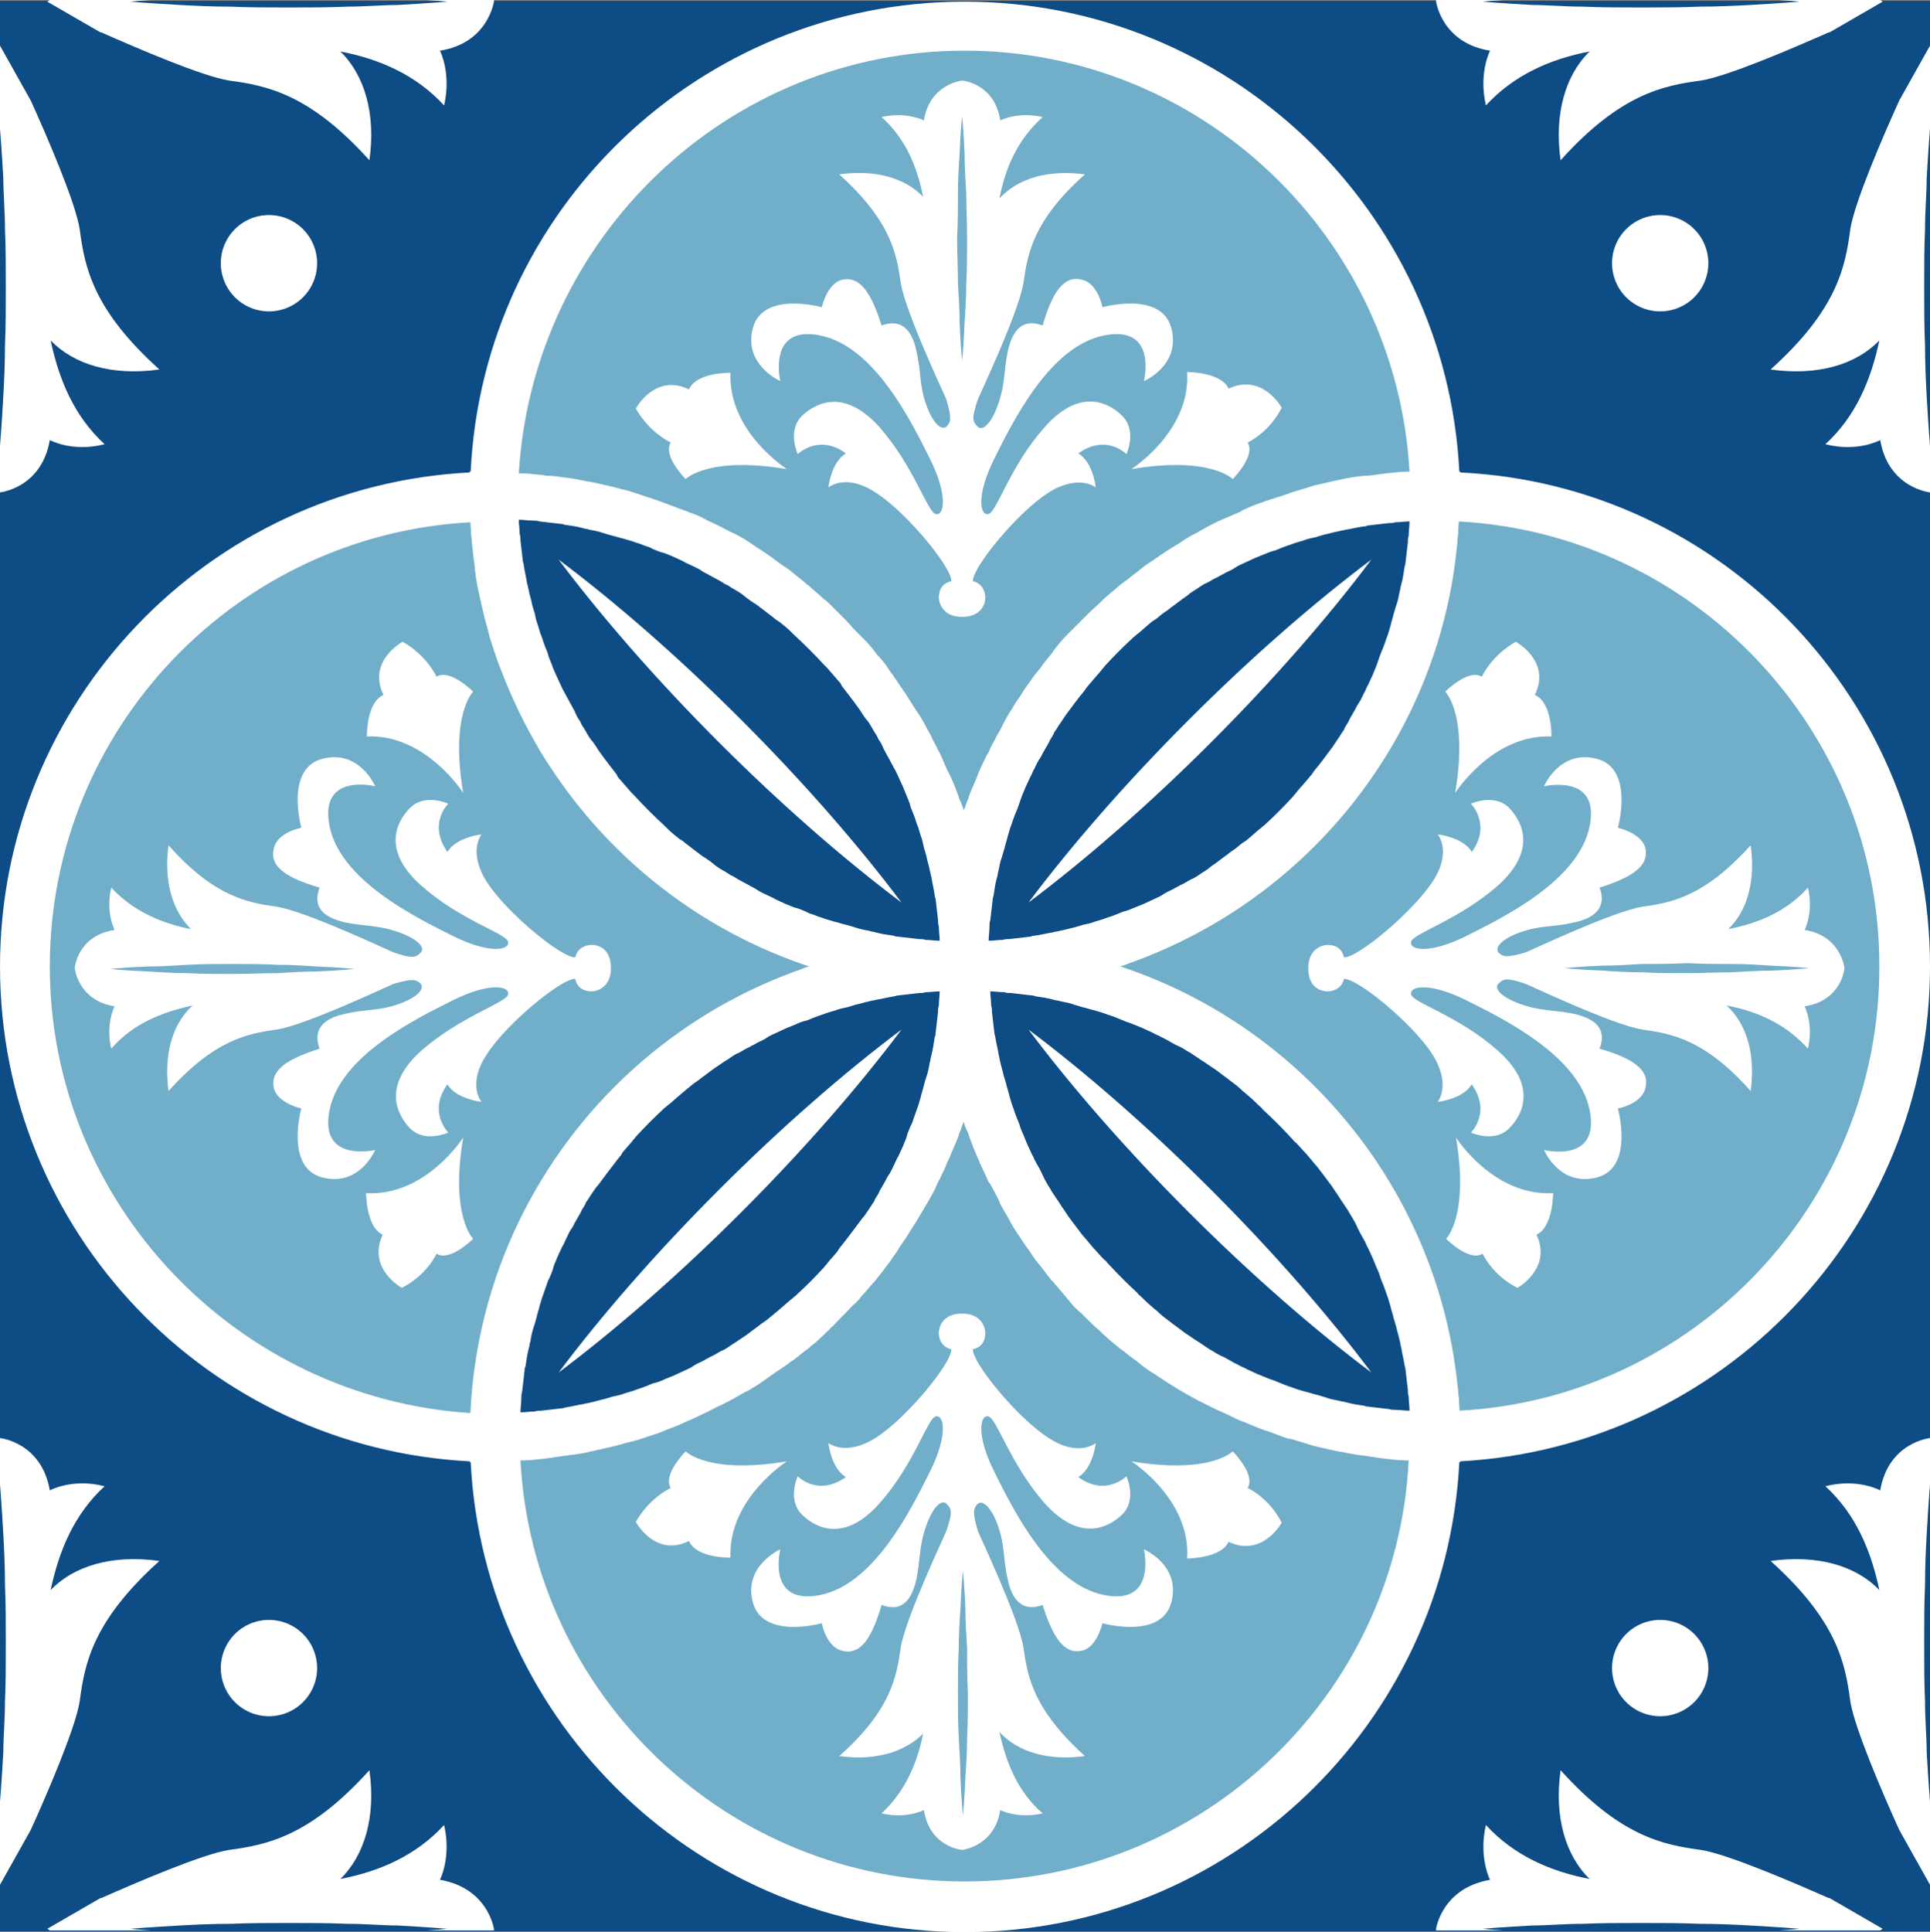 <?xml version="1.0" encoding="utf-8"?>
<svg viewBox="1047.2 194.7 232.5 232.7" width="232.5" height="232.7" xmlns="http://www.w3.org/2000/svg">
  <rect x="1047.2" y="194.7" width="232.5" height="232.7" fill="#808080" stroke="none"/>
  <g id="XMLID_380_">
    <path d="M 1047.2 194.8 H 1279.7 V 427.3 H 1047.2 V 194.8 Z" id="XMLID_378_" class="st1" style="fill: rgb(13, 76, 133);"/>
    <path id="XMLID_481_" class="st3" d="M1163.4,311.1c-31.3,0-56.6,25.4-56.6,56.6c-31.3,0-56.6-25.4-56.6-56.6 c0-31.3,25.3-56.6,56.6-56.6C1106.8,285.7,1132.2,311.1,1163.4,311.1z" style="fill: rgb(113, 174, 202);"/>
    <path id="XMLID_477_" class="st3" d="M1163.4,311.1c0,31.3-25.3,56.6-56.6,56.6C1106.8,336.4,1132.2,311.1,1163.4,311.1z" style="fill: rgb(113, 174, 202);"/>
    <path id="XMLID_478_" class="st0" d="M1106.8,370.7h-3v-3c0-32.9,26.7-59.6,59.6-59.6h3v3 C1166.4,343.9,1139.7,370.7,1106.8,370.7z M1160.4,314.1c-27.1,1.5-48.9,23.3-50.4,50.5C1137,363.1,1158.8,341.3,1160.4,314.1z" style="fill: rgb(255, 255, 255);"/>
    <path id="XMLID_473_" class="st3" d="M1163.4,311.1c-31.3,0-56.6-25.4-56.6-56.6C1138.1,254.4,1163.4,279.8,1163.4,311.1z" style="fill: rgb(113, 174, 202);"/>
    <path id="XMLID_474_" class="st0" d="M1166.4,314.1h-3c-32.9,0-59.6-26.7-59.6-59.6v-3h3c32.9,0,59.6,26.7,59.6,59.6V314.1z M1109.9,257.5c1.5,27.1,23.3,48.9,50.4,50.4C1158.8,280.9,1137,259.1,1109.9,257.5z" style="fill: rgb(255, 255, 255);"/>
    <path id="XMLID_469_" class="st3" d="M1276.7,311.1c0,31.3-25.3,56.6-56.6,56.6c0-31.3-25.4-56.6-56.6-56.6 c31.3,0,56.6-25.4,56.6-56.6C1251.3,254.4,1276.7,279.8,1276.7,311.1z" style="fill: rgb(113, 174, 202);"/>
    <path id="XMLID_465_" class="st3" d="M1220.1,367.7c-31.3,0-56.6-25.4-56.6-56.6C1194.7,311.1,1220.1,336.4,1220.1,367.7z" style="fill: rgb(113, 174, 202);"/>
    <path id="XMLID_466_" class="st0" d="M1223.1,370.7h-3c-32.9,0-59.6-26.8-59.6-59.6v-3h3c32.9,0,59.6,26.8,59.6,59.6V370.7z M1166.5,314.1c1.5,27.1,23.3,48.9,50.5,50.5C1215.4,337.5,1193.7,315.7,1166.5,314.1z" style="fill: rgb(255, 255, 255);"/>
    <path id="XMLID_461_" class="st3" d="M1163.4,311.1c0-31.3,25.3-56.6,56.6-56.6C1220.1,285.7,1194.7,311.1,1163.4,311.1z" style="fill: rgb(113, 174, 202);"/>
    <path id="XMLID_462_" class="st0" d="M1163.4,314.1h-3v-3c0-32.9,26.8-59.6,59.6-59.6h3v3 C1223.1,287.3,1196.3,314.1,1163.4,314.1z M1217,257.5c-27.1,1.5-48.9,23.3-50.5,50.4C1193.7,306.4,1215.4,284.6,1217,257.5z" style="fill: rgb(255, 255, 255);"/>
    <path id="XMLID_457_" class="st3" d="M1220.1,254.4c-31.3,0-56.6,25.4-56.6,56.6c0-31.3-25.3-56.6-56.6-56.6 c0-31.3,25.3-56.6,56.6-56.6S1220.1,223.2,1220.1,254.4z" style="fill: rgb(113, 174, 202);"/>
    <path id="XMLID_453_" class="st1" d="M1163.4,311.1c-31.3,0-56.6-25.4-56.6-56.6C1138.1,254.4,1163.4,279.8,1163.4,311.1z" style="fill: rgb(13, 76, 133);"/>
    <path id="XMLID_445_" class="st1" d="M1220.1,254.4c0,31.3-25.4,56.6-56.6,56.6C1163.4,279.8,1188.8,254.4,1220.1,254.4z" style="fill: rgb(13, 76, 133);"/>
    <path id="XMLID_437_" class="st3" d="M1220.1,367.7c0,31.3-25.4,56.6-56.6,56.6s-56.6-25.4-56.6-56.6c31.3,0,56.6-25.4,56.6-56.6 C1163.4,342.3,1188.8,367.7,1220.1,367.7z" style="fill: rgb(113, 174, 202);"/>
    <path id="XMLID_409_" class="st1" d="M1163.4,311.1c0,31.3-25.3,56.6-56.6,56.6C1106.8,336.4,1132.2,311.1,1163.4,311.1z" style="fill: rgb(13, 76, 133);"/>
    <path id="XMLID_309_" class="st1" d="M1220.1,367.7c-31.3,0-56.6-25.4-56.6-56.6C1194.7,311.1,1220.1,336.4,1220.1,367.7z" style="fill: rgb(13, 76, 133);"/>
    <path id="XMLID_418_" class="st0" d="M1279.7,311.1c0-31.9-25.1-58-56.6-59.5v-0.1h-0.1c-1.6-31.5-27.7-56.6-59.6-56.6 c-31.9,0-58,25.1-59.5,56.6h-0.1v0.1c-31.5,1.6-56.6,27.7-56.6,59.5c0,31.9,25.1,58,56.6,59.6v0.1h0.1 c1.6,31.5,27.7,56.6,59.5,56.6c31.9,0,58-25.1,59.6-56.6h0.1v-0.1C1254.6,369,1279.7,342.9,1279.7,311.1z M1216.8,260 c-0.1,0.9-0.2,1.7-0.3,2.6c0,0.1-0.1,0.3-0.1,0.4c-0.1,0.7-0.2,1.4-0.4,2.1c-0.1,0.3-0.1,0.6-0.2,0.9c-0.1,0.5-0.2,1.1-0.4,1.6 c-0.1,0.3-0.2,0.7-0.3,1c-0.1,0.5-0.3,1-0.4,1.5c-0.1,0.3-0.2,0.7-0.3,1c-0.2,0.5-0.3,0.9-0.5,1.4c-0.1,0.3-0.3,0.7-0.4,1 c-0.2,0.5-0.3,0.9-0.5,1.4c-0.1,0.3-0.3,0.7-0.4,1c-0.2,0.4-0.4,0.9-0.6,1.3c-0.2,0.3-0.3,0.7-0.5,1c-0.2,0.4-0.4,0.9-0.7,1.3 c-0.2,0.3-0.3,0.6-0.5,0.9c-0.2,0.4-0.5,0.8-0.7,1.3c-0.2,0.3-0.4,0.6-0.5,0.9c-0.3,0.4-0.5,0.8-0.8,1.2 c-0.2,0.3-0.4,0.6-0.6,0.9c-0.3,0.4-0.6,0.8-0.9,1.2c-0.2,0.3-0.4,0.5-0.6,0.8c-0.3,0.4-0.7,0.8-1,1.3c-0.2,0.2-0.4,0.5-0.6,0.7 c-0.4,0.5-0.8,0.9-1.2,1.4c-0.1,0.2-0.3,0.3-0.4,0.5c-1.1,1.2-2.3,2.4-3.5,3.5c-0.2,0.1-0.3,0.3-0.5,0.4 c-0.5,0.4-0.9,0.8-1.4,1.2c-0.2,0.2-0.5,0.4-0.7,0.5c-0.4,0.3-0.8,0.7-1.3,1c-0.3,0.2-0.5,0.4-0.8,0.6c-0.4,0.3-0.8,0.6-1.2,0.9 c-0.3,0.2-0.6,0.4-0.8,0.6c-0.4,0.3-0.8,0.5-1.2,0.8c-0.3,0.2-0.6,0.4-0.9,0.5c-0.4,0.2-0.8,0.5-1.3,0.7 c-0.3,0.2-0.6,0.3-0.9,0.5c-0.4,0.2-0.9,0.4-1.3,0.7c-0.3,0.2-0.6,0.3-1,0.5c-0.4,0.2-0.9,0.4-1.3,0.6c-0.3,0.1-0.7,0.3-1,0.4 c-0.5,0.2-0.9,0.4-1.4,0.5c-0.3,0.1-0.7,0.3-1,0.4c-0.5,0.2-0.9,0.3-1.4,0.5c-0.3,0.1-0.7,0.2-1,0.3c-0.5,0.2-1,0.3-1.5,0.4 c-0.3,0.1-0.6,0.2-1,0.3c-0.5,0.1-1.1,0.3-1.7,0.4c-0.3,0.1-0.6,0.1-0.9,0.2c-0.7,0.1-1.4,0.3-2.2,0.4c-0.1,0-0.3,0-0.4,0.1 c-0.9,0.1-1.7,0.2-2.6,0.3c-0.3,0-0.5,0-0.8,0.1c-0.6,0-1.1,0.1-1.7,0.1c0-0.6,0.1-1.1,0.1-1.7c0-0.3,0-0.5,0.1-0.8 c0.1-0.9,0.2-1.7,0.3-2.6c0-0.1,0.1-0.3,0.1-0.4c0.1-0.7,0.2-1.4,0.4-2.1c0.1-0.3,0.1-0.6,0.2-0.9c0.1-0.5,0.2-1.1,0.4-1.6 c0.1-0.3,0.2-0.7,0.3-1c0.1-0.5,0.3-1,0.4-1.5c0.1-0.3,0.2-0.7,0.3-1c0.2-0.5,0.3-0.9,0.5-1.4c0.1-0.3,0.3-0.7,0.4-1 c0.2-0.5,0.3-0.9,0.5-1.4c0.1-0.3,0.3-0.7,0.4-1c0.2-0.4,0.4-0.9,0.6-1.3c0.2-0.3,0.3-0.7,0.5-1c0.2-0.4,0.4-0.9,0.7-1.3 c0.2-0.3,0.3-0.6,0.5-0.9c0.2-0.4,0.5-0.8,0.7-1.3c0.2-0.3,0.4-0.6,0.5-0.9c0.3-0.4,0.5-0.8,0.8-1.2c0.2-0.3,0.4-0.6,0.6-0.9 c0.3-0.4,0.6-0.8,0.9-1.2c0.2-0.3,0.4-0.5,0.6-0.8c0.3-0.4,0.7-0.8,1-1.3c0.2-0.2,0.4-0.5,0.6-0.7c0.4-0.5,0.8-0.9,1.2-1.4 c0.1-0.2,0.3-0.3,0.4-0.5c1.1-1.2,2.3-2.4,3.5-3.5c0.2-0.1,0.3-0.3,0.5-0.4c0.5-0.4,0.9-0.8,1.4-1.2c0.2-0.2,0.5-0.4,0.7-0.5 c0.4-0.3,0.8-0.7,1.3-1c0.3-0.2,0.5-0.4,0.8-0.6c0.4-0.3,0.8-0.6,1.2-0.9c0.3-0.2,0.6-0.4,0.8-0.6c0.4-0.3,0.8-0.5,1.2-0.8 c0.3-0.2,0.6-0.4,0.9-0.5c0.4-0.2,0.8-0.5,1.3-0.7c0.3-0.2,0.6-0.3,0.9-0.5c0.4-0.2,0.9-0.4,1.3-0.7c0.3-0.2,0.6-0.3,1-0.5 c0.4-0.2,0.9-0.4,1.3-0.6c0.3-0.1,0.7-0.3,1-0.4c0.5-0.2,0.9-0.4,1.4-0.5c0.3-0.1,0.7-0.3,1-0.4c0.5-0.2,0.9-0.3,1.4-0.5 c0.3-0.1,0.7-0.2,1-0.3c0.5-0.2,1-0.3,1.5-0.4c0.3-0.1,0.6-0.2,1-0.3c0.5-0.1,1.1-0.3,1.7-0.4c0.3-0.1,0.6-0.1,0.9-0.2 c0.7-0.1,1.4-0.3,2.2-0.4c0.1,0,0.3,0,0.4-0.1c0.9-0.1,1.7-0.2,2.6-0.3c0.3,0,0.5,0,0.8-0.1c0.6,0,1.1-0.1,1.7-0.1 c0,0.6-0.1,1.1-0.1,1.7C1216.8,259.5,1216.8,259.7,1216.8,260z M1169,314.3c0.9,0.1,1.7,0.2,2.6,0.3c0.2,0,0.3,0.1,0.4,0.1 c0.7,0.1,1.4,0.2,2.1,0.4c0.3,0.1,0.6,0.1,0.9,0.2c0.5,0.1,1.1,0.2,1.6,0.4c0.3,0.1,0.7,0.2,1,0.3c0.5,0.1,1,0.3,1.5,0.4 c0.3,0.1,0.7,0.2,1,0.3c0.5,0.2,0.9,0.3,1.4,0.5c0.3,0.1,0.7,0.3,1,0.4c0.4,0.2,0.9,0.3,1.3,0.5c0.3,0.1,0.7,0.3,1,0.4 c0.4,0.2,0.9,0.4,1.3,0.6c0.3,0.2,0.7,0.3,1,0.5c0.4,0.2,0.8,0.4,1.3,0.7c0.3,0.2,0.6,0.3,1,0.5c0.4,0.2,0.8,0.5,1.2,0.7 c0.3,0.2,0.6,0.4,0.9,0.6c0.4,0.3,0.8,0.5,1.2,0.8c0.3,0.2,0.6,0.4,0.9,0.6c0.4,0.3,0.8,0.6,1.2,0.9c0.3,0.2,0.5,0.4,0.8,0.6 c0.4,0.3,0.8,0.6,1.2,1c0.2,0.2,0.5,0.4,0.7,0.6c0.5,0.4,0.9,0.8,1.3,1.2c0.2,0.2,0.4,0.3,0.5,0.5c1.2,1.1,2.4,2.3,3.5,3.5 c0.2,0.2,0.3,0.4,0.5,0.5c0.4,0.4,0.8,0.9,1.2,1.3c0.2,0.2,0.4,0.5,0.6,0.7c0.3,0.4,0.7,0.8,1,1.2c0.2,0.3,0.4,0.5,0.6,0.8 c0.3,0.4,0.6,0.8,0.9,1.2c0.2,0.3,0.4,0.6,0.6,0.9c0.3,0.4,0.5,0.8,0.8,1.2c0.2,0.3,0.4,0.6,0.6,0.9c0.2,0.4,0.5,0.8,0.7,1.2 c0.2,0.3,0.3,0.6,0.5,1c0.2,0.4,0.4,0.8,0.7,1.3c0.2,0.3,0.3,0.7,0.5,1c0.2,0.4,0.4,0.9,0.6,1.3c0.1,0.3,0.3,0.7,0.4,1 c0.2,0.4,0.4,0.9,0.5,1.3c0.1,0.3,0.3,0.7,0.4,1c0.2,0.5,0.3,0.9,0.5,1.4c0.1,0.3,0.2,0.7,0.3,1c0.1,0.5,0.3,1,0.4,1.5 c0.1,0.3,0.2,0.7,0.3,1c0.1,0.5,0.3,1.1,0.4,1.6c0.1,0.3,0.1,0.6,0.2,0.9c0.1,0.7,0.3,1.4,0.4,2.1c0,0.1,0.1,0.3,0.1,0.4 c0.1,0.9,0.2,1.7,0.3,2.6c0,0.3,0,0.5,0.1,0.8c0,0.6,0.1,1.1,0.1,1.7c-0.6,0-1.1-0.1-1.7-0.1c-0.3,0-0.5,0-0.8-0.1 c-0.9-0.1-1.7-0.2-2.6-0.3c-0.2,0-0.3-0.1-0.4-0.1c-0.7-0.1-1.4-0.2-2.1-0.4c-0.3-0.1-0.6-0.1-0.9-0.2c-0.5-0.1-1.1-0.2-1.6-0.4 c-0.3-0.1-0.7-0.2-1-0.3c-0.5-0.1-1-0.3-1.5-0.4c-0.3-0.1-0.7-0.2-1-0.3c-0.5-0.2-0.9-0.3-1.4-0.5c-0.3-0.1-0.7-0.3-1-0.4 c-0.4-0.2-0.9-0.3-1.3-0.5c-0.3-0.1-0.7-0.3-1-0.4c-0.4-0.2-0.9-0.4-1.3-0.6c-0.3-0.2-0.7-0.3-1-0.5c-0.4-0.2-0.8-0.4-1.3-0.7 c-0.3-0.2-0.6-0.3-1-0.5c-0.4-0.2-0.8-0.5-1.2-0.7c-0.3-0.2-0.6-0.4-0.9-0.6c-0.4-0.3-0.8-0.5-1.2-0.8c-0.3-0.2-0.6-0.4-0.9-0.6 c-0.4-0.3-0.8-0.6-1.2-0.9c-0.3-0.2-0.5-0.4-0.8-0.6c-0.4-0.3-0.8-0.6-1.2-1c-0.2-0.2-0.5-0.4-0.7-0.6c-0.5-0.4-0.9-0.8-1.3-1.2 c-0.2-0.2-0.4-0.3-0.5-0.5c-1.2-1.1-2.4-2.3-3.5-3.5c-0.2-0.2-0.3-0.4-0.5-0.5c-0.4-0.4-0.8-0.9-1.2-1.3 c-0.2-0.2-0.4-0.5-0.6-0.7c-0.3-0.4-0.7-0.8-1-1.2c-0.2-0.3-0.4-0.5-0.6-0.8c-0.3-0.4-0.6-0.8-0.9-1.2c-0.2-0.3-0.4-0.6-0.6-0.9 c-0.3-0.4-0.5-0.8-0.8-1.2c-0.2-0.3-0.4-0.6-0.6-0.9c-0.2-0.4-0.5-0.8-0.7-1.2c-0.2-0.3-0.3-0.6-0.5-1c-0.2-0.4-0.4-0.8-0.7-1.3 c-0.2-0.3-0.3-0.7-0.5-1c-0.2-0.4-0.4-0.9-0.6-1.3c-0.1-0.3-0.3-0.7-0.4-1c-0.2-0.4-0.4-0.9-0.5-1.3c-0.1-0.3-0.3-0.7-0.4-1 c-0.2-0.5-0.3-0.9-0.5-1.4c-0.1-0.3-0.2-0.7-0.3-1c-0.1-0.5-0.3-1-0.4-1.5c-0.1-0.3-0.2-0.7-0.3-1c-0.1-0.5-0.3-1.1-0.4-1.6 c-0.1-0.3-0.1-0.6-0.2-0.9c-0.1-0.7-0.3-1.4-0.4-2.1c0-0.1-0.1-0.3-0.1-0.4c-0.1-0.9-0.2-1.7-0.3-2.6c0-0.3,0-0.5-0.1-0.8 c0-0.6-0.1-1.1-0.1-1.7c0.6,0,1.1,0.1,1.7,0.1C1168.5,314.3,1168.7,314.3,1169,314.3z M1160.2,316.6c-0.1,0.9-0.2,1.7-0.3,2.6 c0,0.1,0,0.3-0.1,0.4c-0.1,0.7-0.2,1.4-0.4,2.2c-0.1,0.3-0.1,0.6-0.2,0.9c-0.1,0.6-0.2,1.1-0.4,1.7c-0.1,0.3-0.2,0.6-0.3,1 c-0.1,0.5-0.3,1-0.4,1.5c-0.1,0.3-0.2,0.7-0.3,1c-0.2,0.5-0.3,0.9-0.5,1.4c-0.1,0.3-0.2,0.7-0.4,1c-0.2,0.5-0.4,0.9-0.5,1.4 c-0.1,0.3-0.3,0.7-0.4,1c-0.2,0.4-0.4,0.9-0.6,1.3c-0.2,0.3-0.3,0.6-0.5,1c-0.2,0.4-0.4,0.9-0.7,1.3c-0.2,0.3-0.3,0.6-0.5,0.9 c-0.2,0.4-0.5,0.8-0.7,1.3c-0.2,0.3-0.4,0.6-0.5,0.9c-0.3,0.4-0.5,0.8-0.8,1.2c-0.2,0.3-0.4,0.6-0.6,0.8 c-0.3,0.4-0.6,0.8-0.9,1.2c-0.2,0.3-0.4,0.5-0.6,0.8c-0.3,0.4-0.7,0.9-1,1.3c-0.2,0.2-0.4,0.5-0.5,0.7c-0.4,0.5-0.8,0.9-1.2,1.4 c-0.1,0.2-0.3,0.3-0.4,0.5c-1.1,1.2-2.3,2.4-3.5,3.5c-0.2,0.1-0.3,0.3-0.5,0.4c-0.5,0.4-0.9,0.8-1.4,1.2 c-0.2,0.2-0.5,0.4-0.7,0.6c-0.4,0.3-0.8,0.7-1.3,1c-0.3,0.2-0.5,0.4-0.8,0.6c-0.4,0.3-0.8,0.6-1.2,0.9c-0.3,0.2-0.6,0.4-0.9,0.6 c-0.4,0.3-0.8,0.5-1.2,0.8c-0.3,0.2-0.6,0.4-0.9,0.5c-0.4,0.2-0.8,0.5-1.3,0.7c-0.3,0.2-0.6,0.3-0.9,0.5 c-0.4,0.2-0.9,0.4-1.3,0.7c-0.3,0.2-0.6,0.3-1,0.5c-0.4,0.2-0.9,0.4-1.3,0.6c-0.3,0.1-0.7,0.3-1,0.4c-0.4,0.2-0.9,0.4-1.4,0.5 c-0.3,0.1-0.7,0.3-1,0.4c-0.5,0.2-0.9,0.3-1.4,0.5c-0.3,0.1-0.7,0.2-1,0.3c-0.5,0.2-1,0.3-1.5,0.4c-0.3,0.1-0.7,0.2-1,0.3 c-0.5,0.1-1.1,0.3-1.6,0.4c-0.3,0.1-0.6,0.1-0.9,0.2c-0.7,0.1-1.4,0.3-2.1,0.4c-0.1,0-0.3,0.1-0.4,0.1c-0.9,0.1-1.7,0.2-2.6,0.3 c-0.3,0-0.5,0-0.8,0.1c-0.6,0-1.1,0.1-1.7,0.1c0-0.6,0.1-1.1,0.1-1.7c0-0.3,0-0.5,0.1-0.8c0.1-0.9,0.2-1.7,0.3-2.6 c0-0.1,0-0.3,0.1-0.4c0.1-0.7,0.2-1.4,0.4-2.2c0.1-0.3,0.1-0.6,0.2-0.9c0.1-0.6,0.2-1.1,0.4-1.7c0.1-0.3,0.2-0.6,0.3-1 c0.1-0.5,0.3-1,0.4-1.5c0.1-0.3,0.2-0.7,0.3-1c0.2-0.5,0.3-0.9,0.5-1.4c0.1-0.3,0.2-0.7,0.4-1c0.2-0.5,0.4-0.9,0.5-1.4 c0.1-0.3,0.3-0.7,0.4-1c0.2-0.4,0.4-0.9,0.6-1.3c0.2-0.3,0.3-0.6,0.5-1c0.2-0.4,0.4-0.9,0.7-1.3c0.2-0.3,0.3-0.6,0.5-0.9 c0.2-0.4,0.5-0.8,0.7-1.3c0.2-0.3,0.4-0.6,0.5-0.9c0.3-0.4,0.5-0.8,0.8-1.2c0.2-0.3,0.4-0.6,0.6-0.8c0.3-0.4,0.6-0.8,0.9-1.2 c0.2-0.3,0.4-0.5,0.6-0.8c0.3-0.4,0.7-0.9,1-1.3c0.2-0.2,0.4-0.5,0.5-0.7c0.4-0.5,0.8-0.9,1.2-1.4c0.1-0.2,0.3-0.3,0.4-0.5 c1.1-1.2,2.3-2.4,3.5-3.5c0.2-0.1,0.3-0.3,0.5-0.4c0.5-0.4,0.9-0.8,1.4-1.2c0.2-0.2,0.5-0.4,0.7-0.6c0.4-0.3,0.8-0.7,1.3-1 c0.3-0.2,0.5-0.4,0.8-0.6c0.4-0.3,0.8-0.6,1.2-0.9c0.3-0.2,0.6-0.4,0.9-0.6c0.4-0.3,0.8-0.5,1.2-0.8c0.3-0.2,0.6-0.4,0.9-0.5 c0.4-0.2,0.8-0.5,1.3-0.7c0.3-0.2,0.6-0.3,0.9-0.5c0.4-0.2,0.9-0.4,1.3-0.7c0.3-0.2,0.6-0.3,1-0.5c0.4-0.2,0.9-0.4,1.3-0.6 c0.3-0.1,0.7-0.3,1-0.4c0.4-0.2,0.9-0.4,1.4-0.5c0.3-0.1,0.7-0.3,1-0.4c0.5-0.2,0.9-0.3,1.4-0.5c0.3-0.1,0.7-0.2,1-0.3 c0.5-0.2,1-0.3,1.5-0.4c0.3-0.1,0.7-0.2,1-0.3c0.5-0.1,1.1-0.3,1.6-0.4c0.3-0.1,0.6-0.1,0.9-0.2c0.7-0.1,1.4-0.3,2.1-0.4 c0.1,0,0.3-0.1,0.4-0.1c0.9-0.1,1.7-0.2,2.6-0.3c0.3,0,0.5,0,0.8-0.1c0.6,0,1.1-0.1,1.7-0.1c0,0.6-0.1,1.1-0.1,1.7 C1160.2,316.1,1160.2,316.3,1160.2,316.6z M1157.9,307.8c-0.9-0.1-1.7-0.2-2.6-0.3c-0.1,0-0.2,0-0.4-0.1 c-0.7-0.1-1.5-0.2-2.2-0.4c-0.3-0.1-0.6-0.1-0.8-0.2c-0.6-0.1-1.1-0.2-1.7-0.4c-0.3-0.1-0.6-0.2-1-0.3c-0.5-0.1-1-0.3-1.5-0.4 c-0.3-0.1-0.7-0.2-1-0.3c-0.5-0.2-1-0.3-1.4-0.5c-0.3-0.1-0.7-0.2-1-0.4c-0.5-0.2-0.9-0.4-1.4-0.5c-0.3-0.1-0.7-0.3-1-0.4 c-0.4-0.2-0.9-0.4-1.3-0.6c-0.3-0.2-0.6-0.3-1-0.5c-0.4-0.2-0.9-0.4-1.3-0.7c-0.3-0.2-0.6-0.3-0.9-0.5c-0.4-0.2-0.9-0.5-1.3-0.7 c-0.3-0.2-0.6-0.4-0.9-0.5c-0.4-0.3-0.8-0.5-1.3-0.8c-0.3-0.2-0.6-0.4-0.8-0.6c-0.4-0.3-0.8-0.6-1.3-0.9 c-0.3-0.2-0.5-0.4-0.8-0.6c-0.4-0.3-0.9-0.7-1.3-1c-0.2-0.2-0.4-0.3-0.7-0.5c-0.5-0.4-1-0.8-1.4-1.2c-0.1-0.1-0.3-0.3-0.4-0.4 c-1.2-1.1-2.4-2.3-3.6-3.6c-0.1-0.1-0.3-0.3-0.4-0.4c-0.4-0.5-0.8-0.9-1.2-1.4c-0.2-0.2-0.4-0.4-0.5-0.7c-0.3-0.4-0.7-0.9-1-1.3 c-0.2-0.3-0.4-0.5-0.6-0.8c-0.3-0.4-0.6-0.8-0.9-1.3c-0.2-0.3-0.4-0.6-0.6-0.8c-0.3-0.4-0.5-0.8-0.8-1.3 c-0.2-0.3-0.4-0.6-0.5-0.9c-0.3-0.4-0.5-0.8-0.7-1.3c-0.2-0.3-0.3-0.6-0.5-0.9c-0.2-0.4-0.5-0.9-0.7-1.3c-0.2-0.3-0.3-0.6-0.5-1 c-0.2-0.4-0.4-0.9-0.6-1.3c-0.1-0.3-0.3-0.6-0.4-1c-0.2-0.5-0.4-0.9-0.5-1.4c-0.1-0.3-0.3-0.7-0.4-1c-0.2-0.5-0.3-1-0.5-1.4 c-0.1-0.3-0.2-0.7-0.3-1c-0.2-0.5-0.3-1-0.4-1.5c-0.1-0.3-0.2-0.6-0.3-1c-0.1-0.6-0.3-1.1-0.4-1.7c-0.1-0.3-0.1-0.6-0.2-0.8 c-0.1-0.7-0.3-1.5-0.4-2.2c0-0.1,0-0.2-0.1-0.4c-0.1-0.9-0.2-1.7-0.3-2.6c0-0.3,0-0.5-0.1-0.8c0-0.6-0.1-1.1-0.1-1.7 c0.6,0,1.1,0.1,1.7,0.1c0.3,0,0.5,0,0.8,0.1c0.9,0.1,1.7,0.2,2.6,0.3c0.1,0,0.2,0,0.4,0.1c0.7,0.1,1.5,0.2,2.2,0.4 c0.3,0.1,0.6,0.1,0.8,0.2c0.6,0.1,1.1,0.2,1.7,0.4c0.3,0.1,0.6,0.2,1,0.3c0.5,0.1,1,0.3,1.5,0.4c0.3,0.1,0.7,0.2,1,0.3 c0.5,0.2,1,0.3,1.4,0.5c0.3,0.1,0.7,0.2,1,0.4c0.5,0.2,0.9,0.4,1.4,0.5c0.3,0.1,0.7,0.3,1,0.4c0.4,0.2,0.9,0.4,1.3,0.6 c0.3,0.2,0.6,0.3,1,0.5c0.4,0.2,0.9,0.4,1.3,0.7c0.3,0.2,0.6,0.3,0.9,0.5c0.4,0.2,0.9,0.5,1.3,0.7c0.3,0.2,0.6,0.4,0.9,0.5 c0.4,0.3,0.8,0.5,1.3,0.8c0.3,0.2,0.6,0.4,0.8,0.6c0.4,0.3,0.8,0.6,1.3,0.9c0.3,0.2,0.5,0.4,0.8,0.6c0.4,0.3,0.9,0.7,1.3,1 c0.2,0.2,0.4,0.3,0.7,0.5c0.5,0.4,1,0.8,1.4,1.2c0.1,0.1,0.3,0.3,0.4,0.4c1.2,1.1,2.4,2.3,3.6,3.6c0.1,0.1,0.3,0.3,0.4,0.4 c0.4,0.5,0.8,0.9,1.2,1.4c0.2,0.2,0.4,0.4,0.5,0.7c0.3,0.4,0.7,0.9,1,1.3c0.2,0.3,0.4,0.5,0.6,0.8c0.3,0.4,0.6,0.8,0.9,1.3 c0.2,0.3,0.4,0.6,0.6,0.8c0.3,0.4,0.5,0.8,0.8,1.3c0.2,0.3,0.4,0.6,0.5,0.9c0.3,0.4,0.5,0.8,0.7,1.3c0.2,0.3,0.3,0.6,0.5,0.9 c0.2,0.4,0.5,0.9,0.7,1.3c0.2,0.3,0.3,0.6,0.5,1c0.2,0.4,0.4,0.9,0.6,1.3c0.1,0.3,0.3,0.7,0.4,1c0.2,0.5,0.4,0.9,0.5,1.4 c0.1,0.3,0.3,0.7,0.4,1c0.2,0.5,0.3,1,0.5,1.4c0.1,0.3,0.2,0.7,0.3,1c0.2,0.5,0.3,1,0.4,1.5c0.1,0.3,0.2,0.6,0.3,1 c0.1,0.6,0.3,1.1,0.4,1.7c0.1,0.3,0.1,0.6,0.2,0.8c0.1,0.7,0.3,1.5,0.4,2.2c0,0.1,0,0.2,0.1,0.4c0.1,0.9,0.2,1.7,0.3,2.6 c0,0.3,0,0.5,0.1,0.8c0,0.6,0.1,1.1,0.1,1.7c-0.6,0-1.1-0.1-1.7-0.1C1158.4,307.8,1158.2,307.8,1157.9,307.8z M1163.4,200.8 c28.6,0,52,22.5,53.6,50.7c-0.9,0-1.8,0.1-2.7,0.2c-0.3,0-0.5,0.1-0.8,0.1c-0.7,0.1-1.3,0.2-1.9,0.2c-0.3,0-0.6,0.1-0.9,0.1 c-0.7,0.1-1.4,0.2-2.2,0.4c-0.2,0-0.3,0.1-0.5,0.1c-0.9,0.2-1.7,0.4-2.6,0.6c-0.2,0.1-0.4,0.1-0.6,0.2c-0.7,0.2-1.3,0.4-2,0.6 c-0.3,0.1-0.5,0.2-0.8,0.3c-0.6,0.2-1.3,0.4-1.9,0.6c-0.2,0.1-0.4,0.1-0.6,0.2c-0.8,0.3-1.7,0.6-2.5,1c-0.1,0-0.2,0.1-0.3,0.2 c-0.7,0.3-1.4,0.6-2.1,0.9c-0.2,0.1-0.5,0.2-0.7,0.3c-0.6,0.3-1.2,0.6-1.7,0.9c-0.2,0.1-0.4,0.2-0.7,0.4 c-0.8,0.4-1.5,0.8-2.2,1.3c0,0,0,0,0,0c-0.8,0.5-1.5,0.9-2.2,1.4c-0.2,0.1-0.4,0.3-0.6,0.4c-0.5,0.4-1.1,0.7-1.6,1.1 c-0.2,0.2-0.4,0.3-0.6,0.5c-0.6,0.4-1.1,0.9-1.7,1.3c-0.1,0.1-0.3,0.2-0.4,0.3c-0.7,0.6-1.3,1.1-2,1.7c-0.1,0.1-0.3,0.3-0.4,0.4 c-0.5,0.5-1,0.9-1.5,1.4c-0.2,0.2-0.4,0.4-0.6,0.6c-0.5,0.5-0.9,0.9-1.4,1.4c-0.2,0.2-0.3,0.3-0.5,0.5c-0.6,0.6-1.2,1.3-1.7,2 c-0.1,0.1-0.1,0.2-0.2,0.3c-0.5,0.6-1,1.2-1.4,1.8c-0.2,0.2-0.3,0.4-0.5,0.6c-0.4,0.5-0.7,1-1.1,1.5c-0.1,0.2-0.3,0.4-0.4,0.6 c-0.4,0.7-0.9,1.3-1.3,2c0,0.1-0.1,0.1-0.1,0.2c-0.5,0.7-0.9,1.5-1.3,2.3c-0.1,0.2-0.2,0.4-0.4,0.7c-0.3,0.6-0.6,1.1-0.9,1.7 c-0.1,0.3-0.2,0.5-0.4,0.8c-0.3,0.6-0.6,1.2-0.9,1.9c-0.1,0.2-0.2,0.4-0.2,0.5c-0.3,0.8-0.7,1.6-1,2.4c-0.1,0.2-0.1,0.4-0.2,0.6 c-0.2,0.4-0.3,0.9-0.5,1.3c-0.1-0.4-0.3-0.9-0.5-1.3c-0.1-0.2-0.1-0.4-0.2-0.6c-0.3-0.8-0.6-1.6-1-2.4c-0.1-0.2-0.2-0.4-0.3-0.6 c-0.3-0.6-0.5-1.2-0.8-1.8c-0.1-0.3-0.3-0.5-0.4-0.8c-0.3-0.6-0.6-1.1-0.8-1.6c-0.1-0.2-0.3-0.5-0.4-0.7 c-0.4-0.8-0.8-1.5-1.3-2.2c-0.1-0.1-0.1-0.2-0.2-0.3c-0.4-0.6-0.8-1.3-1.2-1.9c-0.2-0.2-0.3-0.5-0.5-0.7c-0.3-0.5-0.7-1-1-1.5 c-0.2-0.2-0.4-0.5-0.5-0.7c-0.4-0.6-0.8-1.1-1.3-1.6c-0.1-0.1-0.2-0.3-0.3-0.4c-0.5-0.7-1.1-1.3-1.7-1.9 c-0.2-0.2-0.4-0.4-0.6-0.6c-0.4-0.4-0.8-0.9-1.2-1.3c-0.2-0.2-0.4-0.4-0.7-0.7c-0.4-0.4-0.9-0.9-1.3-1.3 c-0.2-0.2-0.4-0.4-0.6-0.5c-0.6-0.6-1.3-1.1-1.9-1.7c-0.2-0.1-0.4-0.3-0.5-0.4c-0.5-0.4-1-0.8-1.5-1.2c-0.2-0.2-0.5-0.4-0.8-0.6 c-0.5-0.3-1-0.7-1.4-1c-0.2-0.2-0.5-0.3-0.7-0.5c-0.7-0.5-1.4-0.9-2.1-1.4c-0.1-0.1-0.2-0.1-0.3-0.2c-0.6-0.4-1.3-0.8-2-1.1 c-0.3-0.1-0.5-0.3-0.8-0.4c-0.5-0.3-1-0.5-1.6-0.8c-0.3-0.1-0.6-0.3-0.8-0.4c-0.6-0.3-1.2-0.6-1.9-0.8c-0.2-0.1-0.4-0.2-0.5-0.2 c-0.8-0.3-1.6-0.6-2.4-0.9c-0.3-0.1-0.5-0.2-0.8-0.3c-0.6-0.2-1.2-0.4-1.8-0.6c-0.3-0.1-0.6-0.2-0.9-0.3 c-0.6-0.2-1.2-0.4-1.8-0.5c-0.2-0.1-0.5-0.1-0.7-0.2c-0.9-0.2-1.7-0.4-2.6-0.6c-0.2,0-0.4-0.1-0.6-0.1c-0.7-0.1-1.4-0.3-2.1-0.4 c-0.3,0-0.6-0.1-0.9-0.1c-0.6-0.1-1.3-0.2-1.9-0.2c-0.3,0-0.6-0.1-0.8-0.1c-0.9-0.1-1.8-0.2-2.7-0.2 C1111.4,223.3,1134.9,200.8,1163.4,200.8z M1053.2,311.1c0-28.6,22.5-52,50.7-53.5c0,0.9,0.1,1.8,0.2,2.7c0,0.3,0.1,0.5,0.1,0.8 c0.1,0.7,0.2,1.3,0.2,2c0,0.3,0.1,0.6,0.1,0.9c0.1,0.7,0.2,1.4,0.4,2.1c0,0.2,0.1,0.4,0.1,0.5c0.2,0.9,0.4,1.7,0.6,2.6 c0.1,0.2,0.1,0.5,0.2,0.7c0.2,0.6,0.3,1.3,0.5,1.9c0.1,0.3,0.2,0.6,0.3,0.9c0.2,0.6,0.4,1.2,0.6,1.8c0.1,0.2,0.2,0.5,0.3,0.7 c0.3,0.8,0.6,1.6,1,2.4c0.1,0.2,0.1,0.3,0.2,0.5c0.3,0.6,0.6,1.3,0.9,1.9c0.1,0.3,0.3,0.5,0.4,0.8c0.3,0.5,0.5,1.1,0.8,1.6 c0.1,0.3,0.3,0.5,0.4,0.8c0.4,0.7,0.7,1.3,1.1,2c0.1,0.1,0.1,0.2,0.2,0.3c0.4,0.7,0.9,1.4,1.4,2.1c0.2,0.2,0.3,0.5,0.5,0.7 c0.3,0.5,0.7,1,1,1.4c0.2,0.2,0.4,0.5,0.6,0.7c0.4,0.5,0.8,1,1.2,1.5c0.1,0.2,0.3,0.4,0.4,0.5c0.5,0.6,1.1,1.3,1.7,1.9 c0.2,0.2,0.3,0.4,0.5,0.6c0.4,0.5,0.8,0.9,1.3,1.3c0.2,0.2,0.4,0.4,0.7,0.7c0.4,0.4,0.9,0.8,1.3,1.2c0.2,0.2,0.4,0.4,0.6,0.6 c0.6,0.6,1.3,1.1,1.9,1.7c0.1,0.1,0.3,0.2,0.4,0.3c0.5,0.4,1.1,0.9,1.6,1.3c0.2,0.2,0.5,0.4,0.7,0.5c0.5,0.4,1,0.7,1.5,1 c0.2,0.2,0.5,0.3,0.7,0.5c0.6,0.4,1.3,0.8,1.9,1.2c0.1,0.1,0.2,0.1,0.3,0.2c0.7,0.4,1.5,0.9,2.2,1.3c0.2,0.1,0.5,0.3,0.7,0.4 c0.5,0.3,1.1,0.6,1.6,0.8c0.3,0.1,0.5,0.3,0.8,0.4c0.6,0.3,1.2,0.6,1.8,0.8c0.2,0.1,0.4,0.2,0.6,0.3c0.8,0.3,1.6,0.7,2.4,1 c0.2,0.1,0.4,0.1,0.6,0.2c0.4,0.2,0.9,0.3,1.3,0.5c-0.5,0.1-0.9,0.3-1.3,0.5c-0.2,0.1-0.4,0.1-0.6,0.2c-0.8,0.3-1.6,0.6-2.4,1 c-0.2,0.1-0.4,0.2-0.5,0.2c-0.6,0.3-1.3,0.6-1.9,0.9c-0.3,0.1-0.5,0.2-0.8,0.4c-0.6,0.3-1.1,0.6-1.7,0.9 c-0.2,0.1-0.4,0.2-0.7,0.4c-0.8,0.4-1.5,0.9-2.3,1.3c-0.1,0-0.1,0.1-0.2,0.1c-0.7,0.4-1.4,0.9-2,1.3c-0.2,0.1-0.4,0.3-0.6,0.4 c-0.5,0.4-1,0.7-1.5,1.1c-0.2,0.2-0.4,0.3-0.6,0.5c-0.6,0.5-1.2,0.9-1.8,1.4c-0.1,0.1-0.2,0.1-0.3,0.2c-0.7,0.6-1.3,1.1-2,1.7 c-0.2,0.2-0.3,0.3-0.5,0.5c-0.5,0.4-1,0.9-1.4,1.4c-0.2,0.2-0.4,0.4-0.6,0.6c-0.5,0.5-0.9,1-1.4,1.5c-0.1,0.1-0.3,0.3-0.4,0.4 c-0.6,0.6-1.2,1.3-1.7,2c-0.1,0.1-0.2,0.2-0.3,0.4c-0.5,0.6-0.9,1.1-1.3,1.7c-0.2,0.2-0.3,0.4-0.5,0.6c-0.4,0.5-0.8,1.1-1.1,1.6 c-0.1,0.2-0.3,0.4-0.4,0.6c-0.5,0.7-1,1.5-1.4,2.2c0,0,0,0,0,0c-0.4,0.7-0.9,1.5-1.3,2.3c-0.1,0.2-0.2,0.4-0.3,0.7 c-0.3,0.6-0.6,1.2-0.9,1.7c-0.1,0.2-0.2,0.5-0.3,0.7c-0.3,0.7-0.6,1.4-0.9,2.1c0,0.1-0.1,0.2-0.1,0.3c-0.3,0.8-0.7,1.6-1,2.5 c-0.1,0.2-0.1,0.4-0.2,0.6c-0.2,0.6-0.4,1.3-0.7,1.9c-0.1,0.3-0.2,0.5-0.2,0.8c-0.2,0.7-0.4,1.3-0.6,2c-0.1,0.2-0.1,0.4-0.2,0.6 c-0.2,0.9-0.4,1.7-0.6,2.6c0,0.2-0.1,0.3-0.1,0.5c-0.1,0.7-0.3,1.5-0.4,2.2c0,0.3-0.1,0.6-0.1,0.8c-0.1,0.7-0.2,1.3-0.3,2 c0,0.3-0.1,0.5-0.1,0.8c-0.1,0.9-0.2,1.8-0.2,2.7C1075.7,363.1,1053.2,339.6,1053.2,311.1z M1163.4,421.3 c-28.6,0-52-22.5-53.5-50.7c0.9,0,1.8-0.1,2.7-0.2c0.3,0,0.5-0.1,0.8-0.1c0.7-0.1,1.3-0.2,2-0.3c0.3,0,0.6-0.1,0.9-0.1 c0.7-0.1,1.4-0.2,2.1-0.4c0.2,0,0.4-0.1,0.5-0.1c0.9-0.2,1.7-0.4,2.6-0.6c0.2-0.1,0.5-0.1,0.7-0.2c0.6-0.2,1.3-0.3,1.9-0.5 c0.3-0.1,0.6-0.2,0.9-0.3c0.6-0.2,1.2-0.4,1.8-0.6c0.2-0.1,0.5-0.2,0.7-0.3c0.8-0.3,1.6-0.6,2.4-1c0.2-0.1,0.3-0.1,0.5-0.2 c0.6-0.3,1.3-0.6,1.9-0.9c0.3-0.1,0.5-0.3,0.8-0.4c0.5-0.3,1.1-0.5,1.6-0.8c0.3-0.1,0.5-0.3,0.8-0.4c0.7-0.4,1.3-0.8,2-1.1 c0.1-0.1,0.2-0.1,0.3-0.2c0.7-0.4,1.4-0.9,2.1-1.4c0.2-0.2,0.5-0.3,0.7-0.5c0.5-0.3,1-0.7,1.5-1c0.2-0.2,0.5-0.4,0.7-0.5 c0.5-0.4,1-0.8,1.5-1.2c0.2-0.1,0.4-0.3,0.5-0.4c0.7-0.5,1.3-1.1,1.9-1.7c0.2-0.2,0.4-0.3,0.5-0.5c0.5-0.4,0.9-0.9,1.3-1.3 c0.2-0.2,0.4-0.4,0.6-0.6c0.4-0.4,0.8-0.9,1.3-1.3c0.2-0.2,0.4-0.4,0.5-0.6c0.6-0.6,1.1-1.3,1.7-1.9c0.1-0.1,0.2-0.3,0.3-0.4 c0.4-0.5,0.9-1.1,1.3-1.7c0.2-0.2,0.4-0.5,0.5-0.7c0.4-0.5,0.7-1,1-1.5c0.2-0.2,0.3-0.5,0.5-0.7c0.4-0.6,0.8-1.3,1.2-1.9 c0.1-0.1,0.1-0.2,0.2-0.3c0.4-0.7,0.9-1.5,1.3-2.2c0.1-0.2,0.3-0.5,0.4-0.7c0.3-0.5,0.6-1.1,0.8-1.6c0.1-0.3,0.3-0.5,0.4-0.8 c0.3-0.6,0.6-1.2,0.8-1.8c0.1-0.2,0.2-0.4,0.3-0.6c0.3-0.8,0.7-1.6,1-2.4c0.1-0.2,0.1-0.4,0.2-0.6c0.2-0.4,0.3-0.9,0.5-1.3 c0.1,0.5,0.3,0.9,0.5,1.3c0.1,0.2,0.1,0.4,0.2,0.6c0.3,0.8,0.6,1.6,1,2.5c0.1,0.2,0.2,0.4,0.2,0.5c0.3,0.6,0.6,1.3,0.9,1.9 c0.1,0.3,0.2,0.5,0.4,0.7c0.3,0.6,0.6,1.1,0.9,1.7c0.1,0.2,0.2,0.4,0.3,0.7c0.4,0.8,0.9,1.5,1.3,2.3c0,0.1,0.1,0.1,0.1,0.2 c0.4,0.7,0.9,1.4,1.3,2c0.1,0.2,0.3,0.4,0.4,0.6c0.4,0.5,0.7,1,1.1,1.6c0.2,0.2,0.3,0.4,0.5,0.6c0.5,0.6,0.9,1.2,1.4,1.8 c0.1,0.1,0.1,0.2,0.2,0.2c0.6,0.7,1.1,1.3,1.7,2c0.1,0.2,0.3,0.3,0.4,0.5c0.4,0.5,0.9,1,1.4,1.4c0.2,0.2,0.4,0.4,0.6,0.6 c0.5,0.5,1,1,1.5,1.4c0.1,0.1,0.3,0.3,0.4,0.4c0.7,0.6,1.3,1.2,2,1.7c0.1,0.1,0.2,0.2,0.4,0.3c0.6,0.5,1.1,0.9,1.7,1.3 c0.2,0.2,0.4,0.3,0.6,0.5c0.5,0.4,1.1,0.8,1.6,1.1c0.2,0.1,0.4,0.3,0.6,0.4c1.5,1,3,1.9,4.5,2.7c0.2,0.1,0.4,0.2,0.6,0.3 c0.6,0.3,1.2,0.6,1.8,0.9c0.2,0.1,0.5,0.2,0.7,0.3c0.7,0.3,1.4,0.7,2.1,1c0.1,0,0.2,0.1,0.3,0.1c0.8,0.3,1.6,0.7,2.5,1 c0.2,0.1,0.4,0.1,0.6,0.2c0.6,0.2,1.3,0.5,1.9,0.7c0.3,0.1,0.5,0.2,0.8,0.2c0.7,0.2,1.3,0.4,2,0.6c0.2,0.1,0.4,0.1,0.6,0.2 c0.9,0.2,1.7,0.4,2.6,0.6c0.2,0,0.3,0.1,0.5,0.1c0.7,0.1,1.5,0.3,2.2,0.4c0.3,0,0.5,0.1,0.8,0.1c0.7,0.1,1.3,0.2,2,0.3 c0.3,0,0.5,0.1,0.8,0.1c0.9,0.1,1.8,0.2,2.7,0.2C1215.5,398.8,1192,421.3,1163.4,421.3z M1223,364.6c0-0.9-0.1-1.8-0.2-2.7 c0-0.3-0.1-0.5-0.1-0.8c-0.1-0.7-0.2-1.3-0.3-2c0-0.3-0.1-0.5-0.1-0.8c-0.1-0.7-0.3-1.5-0.4-2.2c0-0.1-0.1-0.3-0.1-0.4 c-0.2-0.9-0.4-1.8-0.6-2.6c-0.1-0.2-0.1-0.4-0.2-0.6c-0.2-0.7-0.4-1.4-0.6-2c-0.1-0.3-0.2-0.5-0.2-0.8c-0.2-0.7-0.4-1.3-0.7-2 c-0.1-0.2-0.1-0.4-0.2-0.6c-0.3-0.8-0.6-1.7-1-2.5c0-0.1-0.1-0.2-0.1-0.3c-0.3-0.7-0.6-1.4-1-2.1c-0.1-0.2-0.2-0.4-0.3-0.7 c-0.3-0.6-0.6-1.2-0.9-1.8c-0.1-0.2-0.2-0.4-0.3-0.6c-0.8-1.5-1.8-3-2.7-4.5c-0.1-0.2-0.3-0.4-0.4-0.6c-0.4-0.5-0.8-1.1-1.2-1.6 c-0.2-0.2-0.3-0.4-0.5-0.6c-0.4-0.6-0.9-1.2-1.3-1.7c-0.1-0.1-0.2-0.2-0.3-0.3c-0.6-0.7-1.1-1.3-1.7-2c-0.1-0.1-0.3-0.3-0.4-0.4 c-0.5-0.5-0.9-1-1.4-1.5c-0.2-0.2-0.4-0.4-0.6-0.6c-0.5-0.5-1-0.9-1.4-1.4c-0.2-0.1-0.3-0.3-0.5-0.4c-0.6-0.6-1.3-1.2-2-1.7 c-0.1-0.1-0.2-0.1-0.2-0.2c-0.6-0.5-1.2-1-1.8-1.4c-0.2-0.2-0.4-0.3-0.6-0.5c-0.5-0.4-1-0.7-1.6-1.1c-0.2-0.1-0.4-0.3-0.6-0.4 c-0.7-0.4-1.4-0.9-2-1.3c-0.1,0-0.1-0.1-0.2-0.1c-0.7-0.5-1.5-0.9-2.3-1.3c-0.2-0.1-0.4-0.2-0.7-0.3c-0.6-0.3-1.1-0.6-1.7-0.9 c-0.2-0.1-0.5-0.2-0.7-0.4c-0.6-0.3-1.3-0.6-1.9-0.9c-0.2-0.1-0.4-0.2-0.5-0.2c-0.8-0.3-1.6-0.7-2.5-1c-0.2-0.1-0.4-0.1-0.6-0.2 c-0.4-0.2-0.9-0.3-1.3-0.5c0.4-0.1,0.9-0.3,1.3-0.5c0.2-0.1,0.4-0.1,0.6-0.2c0.8-0.3,1.6-0.6,2.4-1c0.2-0.1,0.4-0.2,0.6-0.3 c0.6-0.3,1.2-0.5,1.8-0.8c0.3-0.1,0.5-0.3,0.8-0.4c0.6-0.3,1.1-0.6,1.6-0.8c0.2-0.1,0.5-0.3,0.7-0.4c0.8-0.4,1.5-0.8,2.2-1.3 c0.1-0.1,0.2-0.1,0.3-0.2c0.6-0.4,1.3-0.8,1.9-1.2c0.2-0.2,0.5-0.3,0.7-0.5c0.5-0.3,1-0.7,1.5-1c0.2-0.2,0.5-0.3,0.7-0.5 c0.6-0.4,1.1-0.9,1.7-1.3c0.1-0.1,0.3-0.2,0.4-0.3c0.7-0.5,1.3-1.1,1.9-1.7c0.2-0.2,0.4-0.4,0.6-0.5c0.4-0.4,0.9-0.8,1.3-1.3 c0.2-0.2,0.4-0.4,0.6-0.6c0.4-0.4,0.9-0.9,1.3-1.4c0.2-0.2,0.3-0.4,0.5-0.5c0.6-0.6,1.1-1.3,1.7-1.9c0.1-0.2,0.3-0.3,0.4-0.5 c0.4-0.5,0.8-1,1.2-1.5c0.2-0.2,0.4-0.5,0.5-0.7c0.4-0.5,0.7-1,1-1.5c0.2-0.2,0.3-0.5,0.5-0.7c0.5-0.7,0.9-1.4,1.4-2.2 c0.1-0.1,0.1-0.2,0.1-0.3c0.4-0.7,0.8-1.3,1.2-2c0.1-0.3,0.3-0.5,0.4-0.8c0.3-0.5,0.6-1.1,0.8-1.6c0.1-0.3,0.3-0.5,0.4-0.8 c0.3-0.6,0.6-1.3,0.9-1.9c0.1-0.2,0.1-0.3,0.2-0.5c0.3-0.8,0.7-1.6,1-2.4c0.1-0.2,0.2-0.5,0.3-0.7c0.2-0.6,0.4-1.2,0.6-1.8 c0.1-0.3,0.2-0.6,0.3-0.9c0.2-0.6,0.4-1.3,0.5-1.9c0.1-0.2,0.1-0.5,0.2-0.7c0.2-0.9,0.4-1.7,0.6-2.6c0-0.2,0.1-0.4,0.1-0.5 c0.1-0.7,0.3-1.4,0.4-2.1c0-0.3,0.1-0.6,0.1-0.9c0.1-0.7,0.2-1.3,0.3-2c0-0.3,0.1-0.5,0.1-0.8c0.1-0.9,0.2-1.8,0.2-2.7 c28.2,1.5,50.7,25,50.7,53.5C1273.7,339.6,1251.2,363.1,1223,364.6z" style="fill: rgb(255, 255, 255);"/>
  </g>
  <g id="XMLID_400_">
    <g id="XMLID_414_">
      <path id="XMLID_441_" class="st0" d="M1141.2,240.6c0,0-1.6-6.8,4.8-5.5c6.5,1.3,10.9,10.2,13.2,14.8c2.3,4.6,1.7,7,0.7,6.7 c-1-0.3-2.6-5.7-6.7-10.4c-4.1-4.6-7.5-3.2-9.4-1.4c-1.8,1.8-0.5,4.6-0.5,4.6s2.5-2.5,5.8-0.1c-1.8,1.1-2.1,4.1-2.1,4.1 s2.1-1.8,5.8,0.7c3.7,2.4,9.1,9,9,10.6c-1.4,0.3-1.5,1.5-1.5,2c0,0.5,0.4,2.3,2.8,2.3s2.8-1.7,2.8-2.3c0-0.5-0.2-1.7-1.5-2 c-0.1-1.6,5.3-8.2,9-10.6c3.7-2.4,5.8-0.7,5.8-0.7s-0.3-3-2.1-4.1c3.4-2.4,5.8,0.1,5.8,0.1s1.3-2.8-0.5-4.6 c-1.8-1.8-5.3-3.3-9.4,1.4c-4.1,4.6-5.7,10.1-6.7,10.4c-1,0.3-1.6-2.1,0.7-6.7c2.3-4.6,6.7-13.5,13.2-14.8 c6.5-1.3,4.8,5.5,4.8,5.5s4.5-1.9,3.3-6.4c-1.2-4.5-8.3-2.5-8.3-2.5s-0.5-2.8-2.4-3.3c-1.8-0.5-3.4,0.6-4.8,5.5 c-2.4-0.9-3.6,0.5-4.2,3.1c-0.5,2.5-0.3,4-1.2,6.5c-0.9,2.5-2,3.2-2.5,2.5c-0.5-0.5-0.7-0.9,0.1-3.2c0-0.1,5-10.6,5.5-14.1 c0.5-3.5,1.2-7.5,7.4-13c-4.5-0.6-8.1,0.5-10.3,2.9c0.7-3.7,2.2-7.1,5.2-9.8c-3-0.7-5.1,0.4-5.1,0.4c-0.7-4.5-4.6-4.8-4.6-4.8 s-3.9,0.4-4.6,4.8c0,0-2.1-1.1-5.1-0.4c2.9,2.6,4.3,6,5,9.6c-2.2-2.3-5.8-3.3-10.1-2.7c6.2,5.6,6.9,9.5,7.4,13 c0.5,3.5,5.5,14,5.5,14.1c0.7,2.4,0.5,2.7,0.1,3.2c-0.5,0.6-1.6,0-2.5-2.5c-0.9-2.5-0.6-4-1.2-6.5c-0.5-2.5-1.8-4-4.2-3.1 c-1.5-4.8-3-5.9-4.8-5.5c-1.8,0.5-2.4,3.3-2.4,3.3s-7.1-2-8.3,2.5C1136.7,238.6,1141.2,240.6,1141.2,240.6z M1162.6,218 c0-1.7,0.1-3.3,0.2-4.7c0.1-2.8,0.3-4.6,0.3-4.6s0.2,1.8,0.3,4.6c0,1.4,0.1,3,0.2,4.7c0,1.7,0.1,3.6,0.1,5.4 c0,1.8,0,3.7-0.1,5.4c0,1.7-0.1,3.3-0.2,4.7c-0.1,2.8-0.3,4.6-0.3,4.6s-0.2-1.8-0.3-4.6c0-1.4-0.1-3-0.2-4.7 c0-1.7-0.1-3.6-0.1-5.4C1162.6,221.5,1162.6,219.7,1162.6,218z" style="fill: rgb(255, 255, 255);"/>
      <path id="XMLID_438_" class="st0" d="M1128,248c-1,1.6,1.8,4.4,1.8,4.4s2.7-2.8,12.2-1.2c0,0-7.1-4.5-6.8-11.6c0,0-4.1-0.1-5,2 c-4.1-2-6.4,2.3-6.4,2.3S1125.1,246.5,1128,248z" style="fill: rgb(255, 255, 255);"/>
      <path id="XMLID_421_" class="st0" d="M1183.5,251.2c9.5-1.6,12.2,1.2,12.2,1.2s2.8-2.8,1.8-4.4c2.9-1.5,4.1-4.2,4.1-4.2 s-2.3-4.2-6.4-2.3c-0.9-2-5-2-5-2C1190.7,246.6,1183.5,251.2,1183.5,251.2z" style="fill: rgb(255, 255, 255);"/>
    </g>
  </g>
  <g id="XMLID_423_">
    <path id="XMLID_455_" class="st0" d="M1137.9,387.7c1.2,4.5,8.3,2.5,8.3,2.5s0.5,2.8,2.4,3.3c1.8,0.5,3.4-0.6,4.8-5.5 c2.4,0.9,3.6-0.5,4.2-3.1c0.5-2.5,0.3-4,1.2-6.5c0.9-2.5,2-3.2,2.5-2.5c0.5,0.5,0.7,0.9-0.1,3.2c0,0.1-5,10.6-5.5,14.1 c-0.5,3.5-1.2,7.5-7.4,13c4.4,0.6,7.9-0.5,10.1-2.7c-0.7,3.6-2.2,7-5,9.6c3,0.7,5.1-0.4,5.1-0.4c0.7,4.5,4.6,4.8,4.6,4.8 s3.9-0.4,4.6-4.8c0,0,2.1,1.1,5.1,0.4c-3-2.6-4.4-6.1-5.2-9.8c2.2,2.4,5.8,3.5,10.3,2.9c-6.2-5.6-6.9-9.5-7.4-13 c-0.5-3.5-5.5-14-5.5-14.1c-0.7-2.4-0.5-2.7-0.1-3.2c0.5-0.6,1.6,0,2.5,2.5s0.6,4,1.2,6.5c0.5,2.5,1.8,4,4.2,3.1 c1.5,4.8,3,5.9,4.8,5.5c1.8-0.5,2.4-3.3,2.4-3.3s7.1,2,8.3-2.5c1.2-4.5-3.3-6.4-3.3-6.4s1.6,6.8-4.8,5.5 c-6.5-1.3-10.9-10.2-13.2-14.8c-2.3-4.6-1.7-7-0.7-6.7c1,0.3,2.6,5.7,6.7,10.4c4.1,4.6,7.5,3.2,9.4,1.4 c1.8-1.8,0.5-4.6,0.5-4.6s-2.5,2.5-5.8,0.1c1.8-1.1,2.1-4.1,2.1-4.1s-2.1,1.8-5.8-0.7c-3.7-2.4-9.1-9-9-10.6 c1.4-0.3,1.5-1.5,1.5-2s-0.4-2.3-2.8-2.3s-2.8,1.7-2.8,2.3s0.2,1.7,1.5,2c0.1,1.6-5.3,8.2-9,10.6c-3.7,2.4-5.8,0.7-5.8,0.7 s0.3,3,2.1,4.1c-3.4,2.4-5.8-0.1-5.8-0.1s-1.3,2.8,0.5,4.6c1.8,1.8,5.3,3.3,9.4-1.4c4.1-4.6,5.7-10.1,6.7-10.4 c1-0.3,1.6,2.1-0.7,6.7c-2.3,4.6-6.7,13.5-13.2,14.8c-6.5,1.3-4.8-5.5-4.8-5.5S1136.7,383.3,1137.9,387.7z M1162.6,398.6 c0-1.8,0-3.7,0.1-5.4c0-1.7,0.1-3.3,0.2-4.7c0.1-2.8,0.3-4.6,0.3-4.6s0.2,1.8,0.3,4.6c0,1.4,0.1,3,0.2,4.7c0,1.7,0,3.6,0.1,5.4 c0,1.8,0,3.7-0.1,5.4c0,1.7-0.1,3.3-0.2,4.7c-0.1,2.8-0.3,4.6-0.3,4.6s-0.2-1.8-0.3-4.6c0-1.4-0.1-3-0.2-4.7 C1162.6,402.2,1162.6,400.4,1162.6,398.6z" style="fill: rgb(255, 255, 255);"/>
    <path id="XMLID_440_" class="st0" d="M1128,373.9c-1-1.6,1.8-4.4,1.8-4.4s2.7,2.8,12.2,1.2c0,0-7.1,4.5-6.8,11.6 c0,0-4.1,0.1-5-2c-4.1,2-6.4-2.3-6.4-2.3S1125.1,375.4,1128,373.9z" style="fill: rgb(255, 255, 255);"/>
    <path id="XMLID_425_" class="st0" d="M1183.5,370.7c9.5,1.6,12.2-1.2,12.2-1.2s2.8,2.8,1.8,4.4c2.9,1.5,4.1,4.2,4.1,4.2 s-2.3,4.2-6.4,2.3c-0.9,2-5,2-5,2C1190.7,375.3,1183.5,370.7,1183.5,370.7z" style="fill: rgb(255, 255, 255);"/>
  </g>
  <g id="XMLID_508_">
    <g id="XMLID_509_">
      <path id="XMLID_521_" class="st0" d="M1233.2,289.4c0,0,6.8-1.6,5.5,4.8c-1.3,6.5-10.2,10.9-14.8,13.2c-4.6,2.3-7,1.7-6.7,0.7 c0.3-1,5.7-2.6,10.4-6.7c4.6-4.1,3.2-7.5,1.4-9.4c-1.8-1.8-4.6-0.5-4.6-0.5s2.5,2.5,0.1,5.8c-1.1-1.8-4.1-2.1-4.1-2.1 s1.8,2.1-0.7,5.8s-9,9.1-10.6,9c-0.3-1.4-1.5-1.5-2-1.5c-0.5,0-2.3,0.4-2.3,2.8c0,2.5,1.7,2.8,2.3,2.8c0.5,0,1.7-0.2,2-1.5 c1.6-0.1,8.2,5.3,10.6,9s0.7,5.8,0.7,5.8s3-0.3,4.1-2.1c2.4,3.4-0.1,5.8-0.1,5.8s2.8,1.3,4.6-0.5c1.8-1.8,3.3-5.3-1.4-9.4 c-4.6-4.1-10.1-5.7-10.4-6.7c-0.3-1,2.1-1.6,6.7,0.7c4.6,2.3,13.5,6.7,14.8,13.2c1.3,6.5-5.5,4.8-5.5,4.8s1.9,4.5,6.4,3.3 c4.5-1.2,2.5-8.3,2.5-8.3s2.8-0.5,3.3-2.4c0.5-1.8-0.6-3.4-5.5-4.8c0.9-2.4-0.5-3.6-3.1-4.2c-2.5-0.5-4-0.3-6.5-1.2 c-2.5-0.9-3.2-2-2.5-2.5c0.5-0.5,0.9-0.7,3.2,0.1c0.1,0,10.6,5,14.1,5.5c3.5,0.5,7.5,1.2,13,7.4c0.6-4.5-0.5-8.1-2.9-10.3 c3.7,0.7,7.1,2.2,9.8,5.2c0.7-3-0.4-5.1-0.4-5.1c4.5-0.7,4.8-4.6,4.8-4.6s-0.4-3.9-4.8-4.6c0,0,1.1-2.1,0.4-5.1 c-2.6,2.9-6,4.3-9.6,5c2.3-2.2,3.3-5.8,2.7-10.1c-5.6,6.2-9.5,6.9-13,7.4c-3.5,0.5-14,5.5-14.1,5.5c-2.4,0.7-2.7,0.5-3.2,0.1 c-0.6-0.5,0-1.6,2.5-2.5c2.5-0.9,4-0.6,6.5-1.2c2.5-0.5,4-1.8,3.1-4.2c4.8-1.5,5.9-3,5.5-4.8c-0.5-1.8-3.3-2.4-3.3-2.4 s2-7.1-2.5-8.3C1235.1,284.9,1233.2,289.4,1233.2,289.4z M1255.8,310.8c1.7,0,3.3,0.1,4.7,0.2c2.8,0.1,4.6,0.3,4.6,0.3 s-1.8,0.2-4.6,0.3c-1.4,0-3,0.1-4.7,0.2c-1.7,0-3.6,0.1-5.4,0.1c-1.8,0-3.7,0-5.4-0.1c-1.7,0-3.3-0.1-4.7-0.2 c-2.8-0.1-4.6-0.3-4.6-0.3s1.8-0.2,4.6-0.3c1.4,0,3-0.1,4.7-0.2c1.7,0,3.6,0,5.4-0.1C1252.2,310.8,1254.1,310.8,1255.8,310.8z " style="fill: rgb(255, 255, 255);"/>
      <path id="XMLID_514_" class="st0" d="M1225.7,276.2c-1.6-1-4.4,1.8-4.4,1.8s2.8,2.7,1.2,12.2c0,0,4.5-7.1,11.6-6.8 c0,0,0.1-4.1-2-5c2-4.1-2.3-6.4-2.3-6.4S1227.2,273.3,1225.7,276.2z" style="fill: rgb(255, 255, 255);"/>
      <path id="XMLID_510_" class="st0" d="M1222.6,331.7c1.6,9.5-1.2,12.2-1.2,12.2s2.8,2.8,4.4,1.8c1.5,2.9,4.2,4.1,4.2,4.1 s4.2-2.3,2.3-6.4c2-0.9,2-5,2-5C1227.1,338.8,1222.6,331.7,1222.6,331.7z" style="fill: rgb(255, 255, 255);"/>
    </g>
  </g>
  <g id="XMLID_443_">
    <path id="XMLID_491_" class="st0" d="M1086,286.1c-4.5,1.2-2.5,8.3-2.5,8.3s-2.8,0.5-3.3,2.4c-0.5,1.8,0.6,3.4,5.5,4.8 c-0.9,2.4,0.5,3.6,3.1,4.2c2.5,0.5,4,0.3,6.5,1.2c2.5,0.9,3.2,2,2.5,2.5c-0.5,0.5-0.9,0.7-3.2-0.1c-0.1,0-10.6-5-14.1-5.5 c-3.5-0.5-7.5-1.2-13-7.4c-0.6,4.4,0.5,7.9,2.7,10.1c-3.6-0.7-7-2.2-9.6-5c-0.7,3,0.4,5.1,0.4,5.1c-4.5,0.7-4.8,4.6-4.8,4.6 s0.4,3.9,4.8,4.6c0,0-1.1,2.1-0.4,5.1c2.6-3,6.1-4.4,9.8-5.2c-2.4,2.2-3.5,5.8-2.9,10.3c5.6-6.2,9.5-6.9,13-7.4 c3.5-0.5,14-5.5,14.1-5.5c2.4-0.7,2.7-0.5,3.2-0.1c0.6,0.5,0,1.6-2.5,2.5c-2.5,0.9-4,0.6-6.5,1.2c-2.5,0.5-4,1.8-3.1,4.2 c-4.8,1.5-5.9,3-5.5,4.8c0.5,1.8,3.3,2.4,3.3,2.4s-2,7.1,2.5,8.3c4.5,1.2,6.4-3.3,6.4-3.3s-6.8,1.6-5.5-4.8 c1.3-6.5,10.2-10.9,14.8-13.2c4.6-2.3,7-1.7,6.7-0.7c-0.3,1-5.7,2.6-10.4,6.7c-4.6,4.1-3.2,7.5-1.4,9.4 c1.8,1.8,4.6,0.5,4.6,0.5s-2.5-2.5-0.1-5.8c1.1,1.8,4.1,2.1,4.1,2.1s-1.8-2.1,0.7-5.8c2.4-3.7,9-9.1,10.6-9 c0.3,1.4,1.5,1.5,2,1.5c0.5,0,2.3-0.4,2.3-2.8c0-2.5-1.7-2.8-2.3-2.8c-0.5,0-1.7,0.2-2,1.5c-1.6,0.1-8.2-5.3-10.6-9 c-2.4-3.7-0.7-5.8-0.7-5.8s-3,0.3-4.1,2.1c-2.4-3.4,0.1-5.8,0.1-5.8s-2.8-1.3-4.6,0.5c-1.8,1.8-3.3,5.3,1.4,9.4 c4.6,4.1,10.1,5.7,10.4,6.7c0.3,1-2.1,1.6-6.7-0.7c-4.6-2.3-13.5-6.7-14.8-13.2c-1.3-6.5,5.5-4.8,5.5-4.8 S1090.5,284.9,1086,286.1z M1075.2,310.8c1.8,0,3.7,0,5.4,0.1c1.7,0,3.3,0.1,4.7,0.2c2.8,0.1,4.6,0.3,4.6,0.3 s-1.8,0.2-4.6,0.3c-1.4,0-3,0.1-4.7,0.2c-1.7,0-3.6,0.1-5.4,0.1c-1.8,0-3.7,0-5.4-0.1c-1.7,0-3.3-0.1-4.7-0.2 c-2.8-0.1-4.6-0.3-4.6-0.3s1.8-0.2,4.6-0.3c1.4,0,3-0.1,4.7-0.2C1071.5,310.8,1073.3,310.8,1075.2,310.8z" style="fill: rgb(255, 255, 255);"/>
    <path id="XMLID_486_" class="st0" d="M1099.8,276.2c1.6-1,4.4,1.8,4.4,1.8s-2.8,2.7-1.2,12.2c0,0-4.5-7.1-11.6-6.8 c0,0-0.1-4.1,2-5c-2-4.1,2.3-6.4,2.3-6.4S1098.3,273.3,1099.8,276.2z" style="fill: rgb(255, 255, 255);"/>
    <path id="XMLID_451_" class="st0" d="M1103,331.7c-1.6,9.5,1.2,12.2,1.2,12.2s-2.8,2.8-4.4,1.8c-1.5,2.9-4.2,4.1-4.2,4.1 s-4.2-2.3-2.3-6.4c-2-0.9-2-5-2-5C1098.5,338.8,1103,331.7,1103,331.7z" style="fill: rgb(255, 255, 255);"/>
  </g>
  <path id="XMLID_487_" class="st0" d="M1193.1,284.1c-7.6,7.6-15.2,14.2-22,19.3c5.1-6.8,11.7-14.4,19.3-22 c7.6-7.6,15.2-14.2,22-19.3C1207.3,268.9,1200.7,276.5,1193.1,284.1z" style="fill: rgb(255, 255, 255);"/>
  <path id="XMLID_446_" class="st0" d="M1136.5,340.7c-7.6,7.6-15.2,14.2-22,19.3c5.1-6.8,11.7-14.4,19.3-22 c7.6-7.6,15.2-14.2,22-19.3C1150.7,325.5,1144.1,333.1,1136.5,340.7z" style="fill: rgb(255, 255, 255);"/>
  <path id="XMLID_452_" class="st0" d="M1190.4,340.7c-7.6-7.6-14.2-15.2-19.3-22c6.8,5.1,14.4,11.7,22,19.3 c7.6,7.6,14.2,15.2,19.3,22C1205.6,354.9,1198,348.3,1190.4,340.7z" style="fill: rgb(255, 255, 255);"/>
  <path id="XMLID_444_" class="st0" d="M1133.8,284.1c-7.6-7.6-14.2-15.2-19.3-22c6.8,5.1,14.4,11.7,22,19.3 c7.6,7.6,14.2,15.2,19.3,22C1149,298.3,1141.4,291.7,1133.8,284.1z" style="fill: rgb(255, 255, 255);"/>
  <path id="XMLID_540_" class="st0" d="M1100.2,200.8c0,0,1.4,2.7,0.5,6.6c-3.4-3.7-7.8-5.6-12.5-6.5c2.9,2.8,4.3,7.5,3.5,13.1 c-7.2-8-12.4-9-16.9-9.6c-3.2-0.5-11.1-3.9-15.4-5.8l-0.1,0l-6.4-3.7l0.3-0.2h12.2c-1.6,0.1-2.5,0.2-2.5,0.2s2.4,0.2,6,0.4 c1.8,0.1,3.9,0.2,6.1,0.2c2.2,0.1,4.6,0.1,7,0.1c2.4,0,4.8,0,7-0.1c2.2,0,4.3-0.2,6.1-0.2c3.6-0.2,6-0.4,6-0.4s-0.9-0.1-2.5-0.2 h8.1c0,0.1,0,0.2,0,0.2S1106,199.9,1100.2,200.8z" style="fill: rgb(255, 255, 255);"/>
  <path id="XMLID_539_" class="st0" d="M1050.9,206.8L1050.9,206.8c2,4.4,5.4,12.3,5.9,15.5c0.6,4.6,1.6,9.7,9.6,16.9 c-5.7,0.8-10.3-0.6-13.1-3.5c1,4.7,2.8,9.1,6.5,12.5c-3.9,1-6.6-0.5-6.6-0.5c-1,5.8-6,6.3-6,6.3l0,0v-5.6c0,0,0,0,0,0 s0.2-2.4,0.4-6c0.1-1.8,0.2-3.9,0.2-6.1c0.1-2.2,0.1-4.6,0.1-7c0-2.4,0-4.8-0.1-7c0-2.2-0.2-4.3-0.2-6.1c-0.2-3.6-0.4-6-0.4-6 s0,0,0,0v-10l0,0L1050.9,206.8z" style="fill: rgb(255, 255, 255);"/>
  <path d="M 1085.4 226.4 A 5.8 5.8 0 0 1 1079.6 232.2 A 5.8 5.8 0 0 1 1073.8 226.4 A 5.8 5.8 0 0 1 1079.6 220.6 A 5.8 5.8 0 0 1 1085.4 226.4 Z" id="XMLID_538_" class="st0" style="fill: rgb(255, 255, 255);"/>
  <path id="XMLID_102_" class="st0" d="M1100.2,421.1c0,0,1.4-2.7,0.5-6.6c-3.4,3.7-7.8,5.6-12.5,6.5c2.9-2.8,4.3-7.5,3.5-13.1 c-7.2,8-12.4,9-16.9,9.6c-3.2,0.5-11.1,3.9-15.4,5.8l-0.1,0l-6.4,3.7l0.3,0.2h12.2c-1.6-0.1-2.5-0.2-2.5-0.2s2.4-0.2,6-0.4 c1.8-0.1,3.9-0.2,6.1-0.2c2.2-0.1,4.6-0.1,7-0.1c2.4,0,4.8,0,7,0.1c2.2,0,4.3,0.2,6.1,0.2c3.6,0.2,6,0.4,6,0.4s-0.9,0.1-2.5,0.2 h8.1c0-0.1,0-0.2,0-0.2S1106,422.1,1100.2,421.1z" style="fill: rgb(255, 255, 255);"/>
  <path id="XMLID_101_" class="st0" d="M1050.9,415.1L1050.9,415.1c2-4.4,5.4-12.3,5.9-15.5c0.6-4.6,1.6-9.7,9.6-16.9 c-5.7-0.8-10.3,0.6-13.1,3.5c1-4.7,2.8-9.1,6.5-12.5c-3.9-1-6.6,0.5-6.6,0.5c-1-5.8-6-6.3-6-6.3l0,0v5.6c0,0,0,0,0,0 s0.2,2.4,0.4,6c0.1,1.8,0.2,3.9,0.2,6.1c0.1,2.2,0.1,4.6,0.1,7c0,2.4,0,4.8-0.1,7c0,2.2-0.2,4.3-0.2,6.1c-0.2,3.6-0.4,6-0.4,6 s0,0,0,0v10l0,0L1050.9,415.1z" style="fill: rgb(255, 255, 255);"/>
  <path d="M 1085.4 395.6 A 5.8 5.8 0 0 1 1079.6 401.4 A 5.8 5.8 0 0 1 1073.8 395.6 A 5.8 5.8 0 0 1 1079.6 389.8 A 5.8 5.8 0 0 1 1085.4 395.6 Z" id="XMLID_100_" class="st0" style="fill: rgb(255, 255, 255);"/>
  <path id="XMLID_413_" class="st0" d="M1226.7,200.8c0,0-1.4,2.7-0.5,6.6c3.4-3.7,7.8-5.6,12.5-6.5c-2.9,2.8-4.3,7.5-3.5,13.1 c7.2-8,12.4-9,16.9-9.6c3.2-0.5,11.1-3.9,15.4-5.8l0.1,0l6.4-3.7l-0.3-0.2h-12.2c1.6,0.1,2.5,0.2,2.5,0.2s-2.4,0.2-6,0.4 c-1.8,0.1-3.9,0.2-6.1,0.2c-2.2,0.1-4.6,0.1-7,0.1c-2.4,0-4.8,0-7-0.1c-2.2,0-4.3-0.2-6.1-0.2c-3.6-0.2-6-0.4-6-0.4 s0.9-0.1,2.5-0.2h-8.1c0,0.1,0,0.2,0,0.2S1220.9,199.9,1226.7,200.8z" style="fill: rgb(255, 255, 255);"/>
  <path id="XMLID_336_" class="st0" d="M1276,206.8L1276,206.8c-2,4.4-5.4,12.3-5.9,15.5c-0.6,4.6-1.6,9.7-9.6,16.9 c5.7,0.8,10.3-0.6,13.1-3.5c-1,4.7-2.8,9.1-6.5,12.5c3.9,1,6.6-0.5,6.6-0.5c1,5.8,6,6.3,6,6.3l0,0v-5.6c0,0,0,0,0,0 s-0.2-2.4-0.4-6c-0.1-1.8-0.2-3.9-0.2-6.1c-0.1-2.2-0.1-4.6-0.1-7c0-2.4,0-4.8,0.1-7c0-2.2,0.2-4.3,0.2-6.1c0.2-3.6,0.4-6,0.4-6 s0,0,0,0v-10l0,0L1276,206.8z" style="fill: rgb(255, 255, 255);"/>
  <path d="M 1253 226.4 A 5.8 5.8 0 0 1 1247.2 232.2 A 5.8 5.8 0 0 1 1241.4 226.4 A 5.8 5.8 0 0 1 1247.2 220.6 A 5.8 5.8 0 0 1 1253 226.4 Z" id="XMLID_315_" class="st0" style="fill: rgb(255, 255, 255);"/>
  <path id="XMLID_269_" class="st0" d="M1226.7,421.1c0,0-1.4-2.7-0.5-6.6c3.4,3.7,7.8,5.6,12.5,6.5c-2.9-2.8-4.3-7.5-3.5-13.1 c7.2,8,12.4,9,16.9,9.6c3.2,0.5,11.1,3.9,15.4,5.8l0.1,0l6.4,3.7l-0.3,0.2h-12.2c1.6-0.1,2.5-0.2,2.5-0.2s-2.4-0.2-6-0.4 c-1.8-0.1-3.9-0.2-6.1-0.2c-2.2-0.1-4.6-0.1-7-0.1c-2.4,0-4.8,0-7,0.1c-2.2,0-4.3,0.2-6.1,0.2c-3.6,0.2-6,0.4-6,0.4 s0.9,0.1,2.5,0.2h-8.1c0-0.1,0-0.2,0-0.2S1220.9,422.1,1226.7,421.1z" style="fill: rgb(255, 255, 255);"/>
  <path id="XMLID_105_" class="st0" d="M1276,415.1L1276,415.1c-2-4.4-5.4-12.3-5.9-15.5c-0.6-4.6-1.6-9.7-9.6-16.9 c5.7-0.8,10.3,0.6,13.1,3.5c-1-4.7-2.8-9.1-6.5-12.5c3.9-1,6.6,0.5,6.6,0.5c1-5.8,6-6.3,6-6.3l0,0v5.6c0,0,0,0,0,0 s-0.2,2.4-0.4,6c-0.1,1.8-0.2,3.9-0.2,6.1c-0.1,2.2-0.1,4.6-0.1,7c0,2.4,0,4.8,0.1,7c0,2.2,0.2,4.3,0.2,6.1c0.2,3.6,0.4,6,0.4,6 s0,0,0,0v10l0,0L1276,415.1z" style="fill: rgb(255, 255, 255);"/>
  <path d="M 1253 395.6 A 5.8 5.8 0 0 1 1247.2 401.4 A 5.8 5.8 0 0 1 1241.4 395.6 A 5.8 5.8 0 0 1 1247.2 389.8 A 5.8 5.8 0 0 1 1253 395.6 Z" id="XMLID_104_" class="st0" style="fill: rgb(255, 255, 255);"/>
</svg>